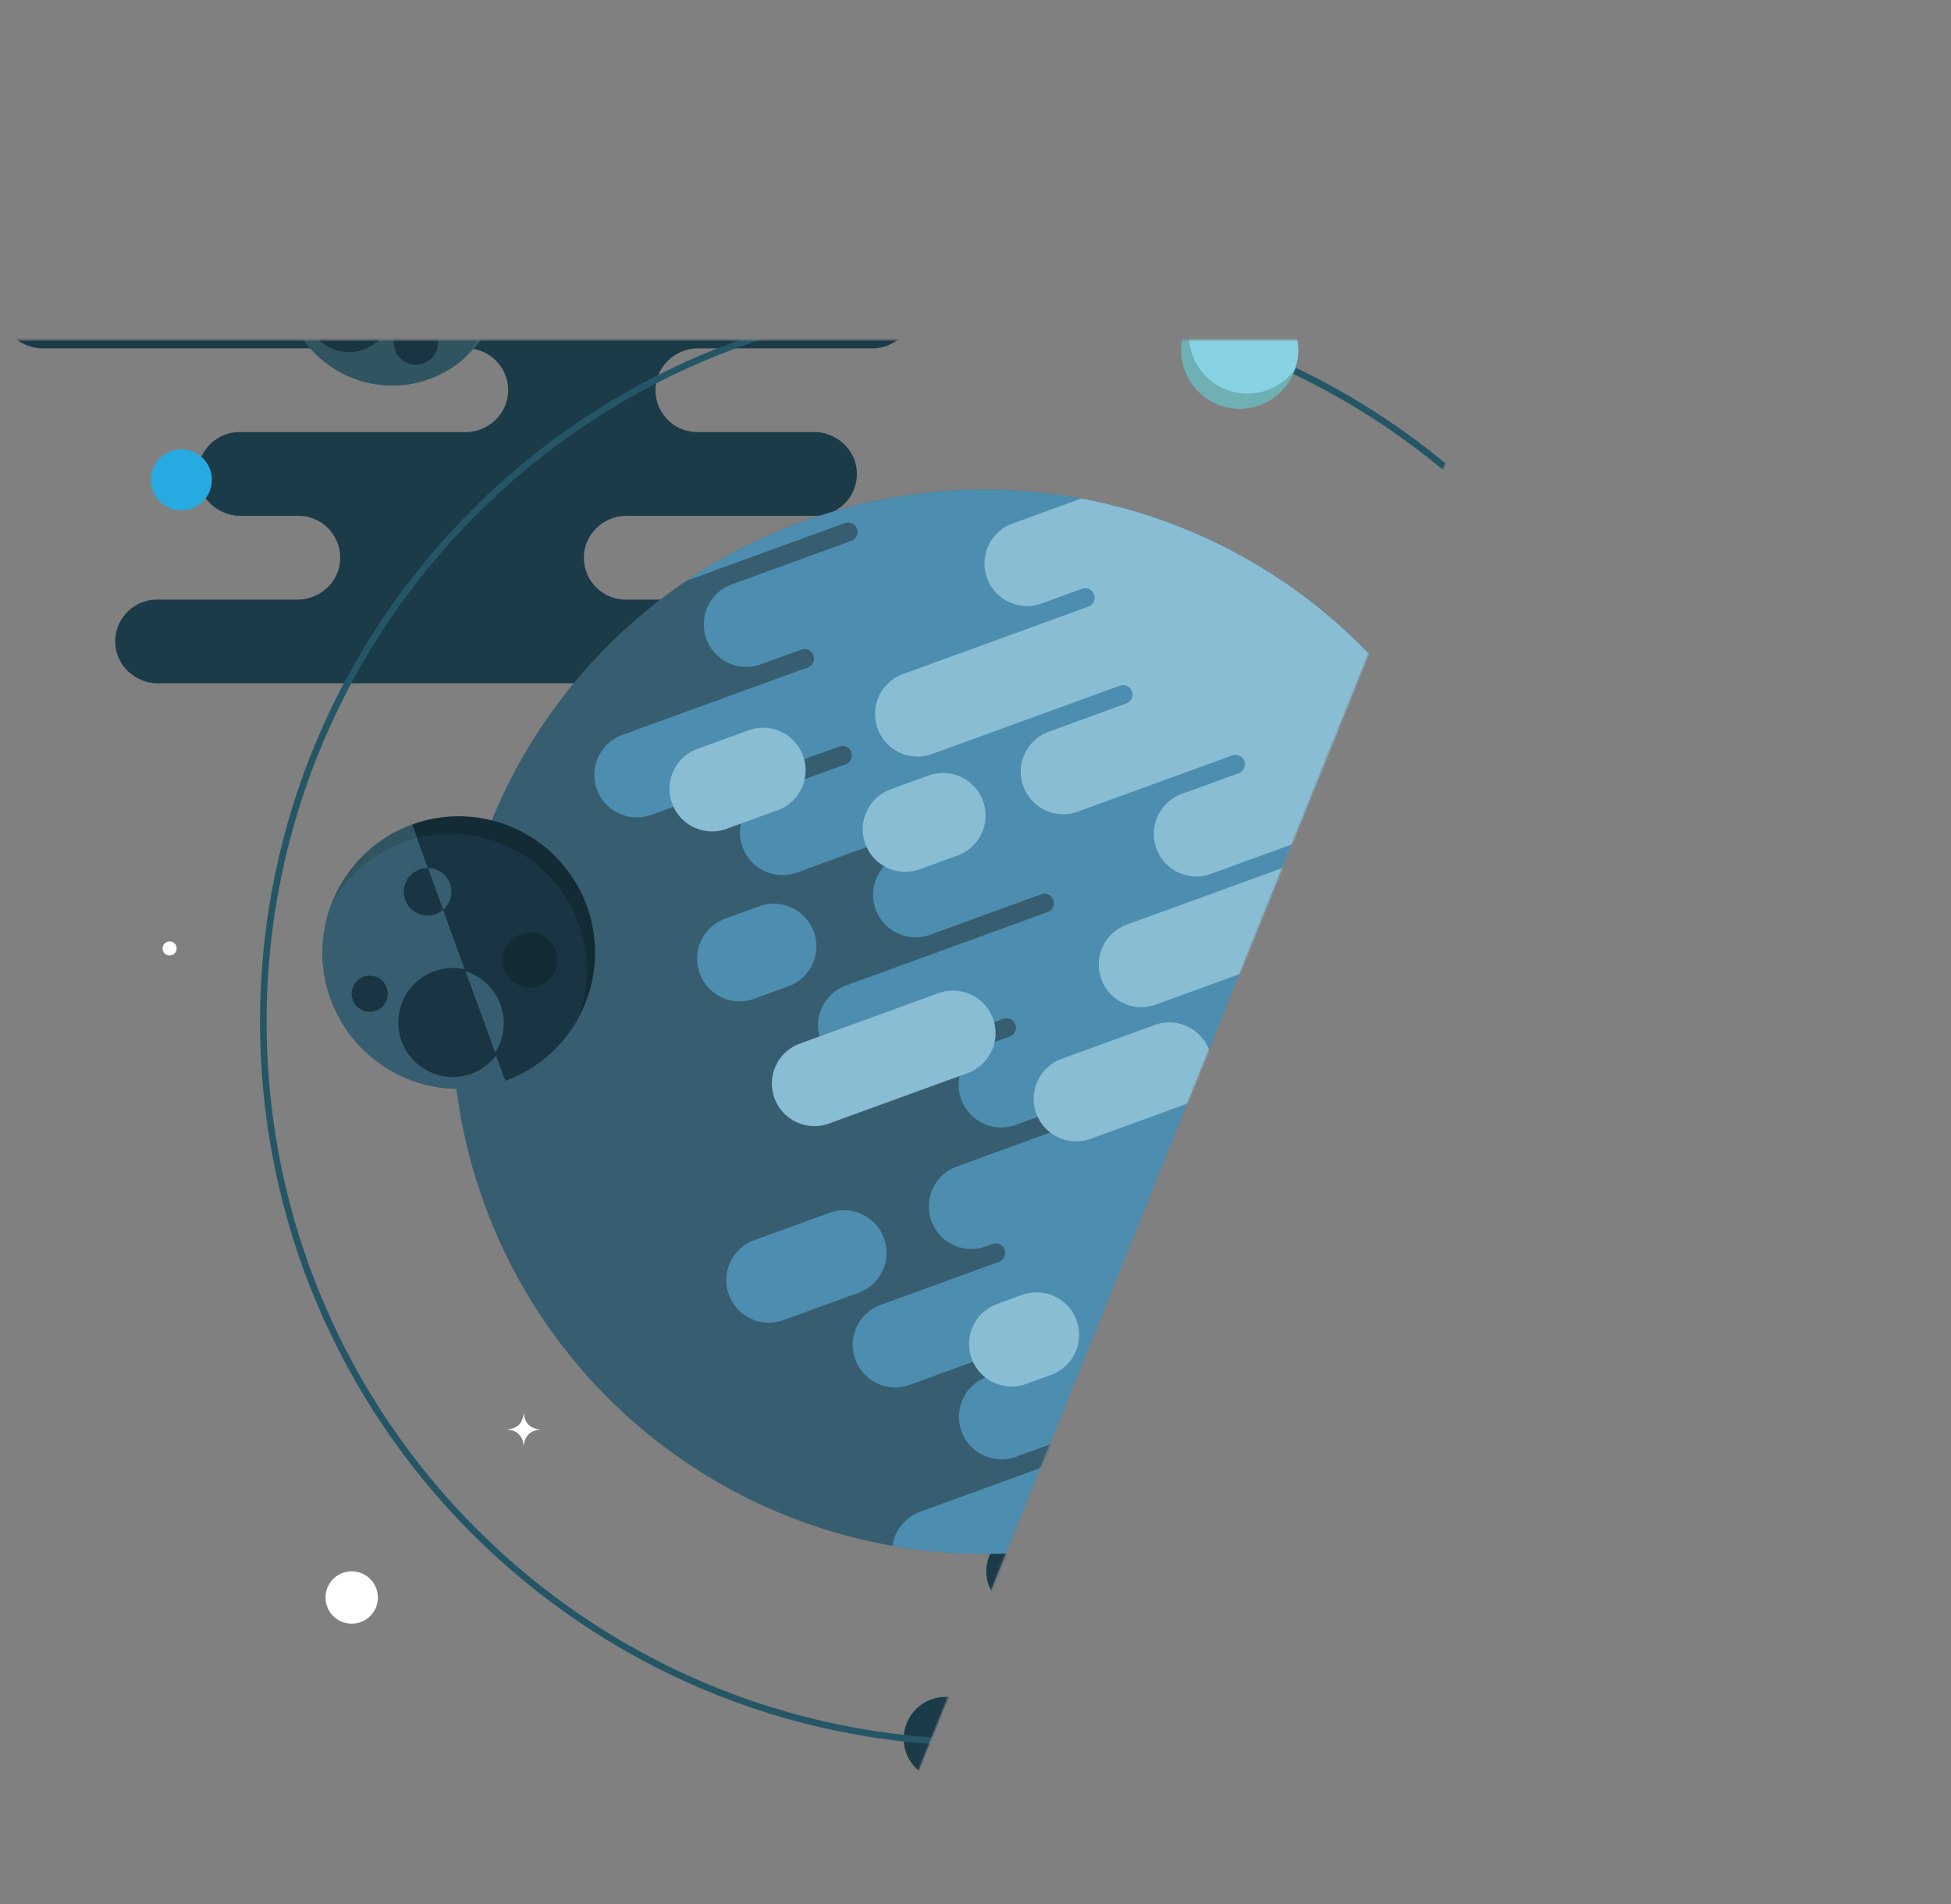 <svg xmlns="http://www.w3.org/2000/svg" xmlns:xlink="http://www.w3.org/1999/xlink" viewBox="0 0 1168.33 1140.45"><rect x="0" y="0" width="1168.33" height="1140.45" fill="#808080" stroke="none"/><defs><style>.cls-1{fill:url(#linear-gradient);}.cls-2{mask:url(#mask);}.cls-3{fill:#1b3b49;}.cls-4{fill:#fff;}.cls-5{fill:#54c3f0;}.cls-6{fill:#27aae1;}.cls-7{fill:#375e70;}.cls-8{fill:#305460;}.cls-9{fill:#193544;}.cls-10{fill:#245666;}.cls-11{fill:#4d8daf;}.cls-12{fill:#88bdd4;}.cls-13{fill:#132b35;}.cls-14{fill:#6fb0b5;}.cls-15{fill:#88d3e3;}</style><linearGradient id="linear-gradient" x1="839.02" y1="743.62" x2="-135.53" y2="743.62" gradientUnits="userSpaceOnUse"><stop offset="0.01" stop-color="#fff"/><stop offset="0.11" stop-color="#c9c9c9"/><stop offset="0.23" stop-color="#828282"/><stop offset="0.35" stop-color="#4a4a4a"/><stop offset="0.45" stop-color="#222"/><stop offset="0.53" stop-color="#090909"/><stop offset="0.57"/></linearGradient><mask id="mask" x="-63.19" y="0" width="1231.52" height="1283.62" maskUnits="userSpaceOnUse"><polygon class="cls-1" points="459.99 1283.62 -63.19 1283.62 -63.19 203.68 895.31 203.62 459.99 1283.62"/></mask></defs><title>planet</title><g id="Layer_2" data-name="Layer 2"><g id="Layer_3" data-name="Layer 3"><g class="cls-2"><path class="cls-3" d="M94.08,359.09h84c13.69,0,25.28-10.74,25.63-24.42a25.08,25.08,0,0,0-25.07-25.74H144.09c-13.69,0-25.28-10.73-25.63-24.42a25.07,25.07,0,0,1,25.06-25.74H278.66c13.69,0,25.28-10.73,25.63-24.41a25.07,25.07,0,0,0-25.07-25.74H25.64C12,208.62.36,197.88,0,184.2a25.08,25.08,0,0,1,25.07-25.74H521.86c13.69,0,25.29,10.73,25.64,24.41a25.09,25.09,0,0,1-25.07,25.75H418.19c-13.69,0-25.29,10.73-25.64,24.41a25.08,25.08,0,0,0,25.07,25.74h69.87c13.69,0,25.29,10.73,25.64,24.42a25.08,25.08,0,0,1-25.07,25.74H375.29c-13.69,0-25.28,10.73-25.63,24.42a25.08,25.08,0,0,0,25.07,25.74H530.44c13.69,0,25.28,10.73,25.63,24.41A25.08,25.08,0,0,1,531,409.24H94.64C81,409.24,69.36,398.51,69,384.83A25.07,25.07,0,0,1,94.08,359.09Z"/><path class="cls-3" d="M566.26,1016.28h84c13.69,0,25.28-10.73,25.63-24.41a25.08,25.08,0,0,0-25.07-25.74H616.27c-13.69,0-25.28-10.73-25.63-24.42A25.08,25.08,0,0,1,615.71,916H750.84c13.69,0,25.28-10.73,25.64-24.42a25.08,25.08,0,0,0-25.07-25.74H497.82c-13.68,0-25.28-10.73-25.63-24.41a25.08,25.08,0,0,1,25.07-25.74h625.23c13.69,0,25.28,10.73,25.63,24.41a25.07,25.07,0,0,1-25.07,25.74H942.39c-13.69,0-25.28,10.74-25.63,24.42A25.08,25.08,0,0,0,941.83,916h69.87c13.69,0,25.28,10.73,25.63,24.42a25.08,25.08,0,0,1-25.06,25.74H841.79c-13.69,0-25.28,10.73-25.64,24.41a25.08,25.08,0,0,0,25.07,25.74h213.42c13.69,0,25.29,10.74,25.64,24.42a25.08,25.08,0,0,1-25.07,25.74H566.82c-13.69,0-25.28-10.73-25.63-24.41A25.08,25.08,0,0,1,566.26,1016.28Z"/><path class="cls-4" d="M367,183a4.21,4.21,0,1,1-4.21-4.21A4.21,4.21,0,0,1,367,183Z"/><path class="cls-4" d="M97.36,67.07a4.21,4.21,0,1,1-4.2-4.21A4.21,4.21,0,0,1,97.36,67.07Z"/><path class="cls-4" d="M317.84,521.43a4.21,4.21,0,1,1-4.21-4.21A4.2,4.2,0,0,1,317.84,521.43Z"/><path class="cls-4" d="M105.78,568a4.21,4.21,0,1,1-4.21-4.2A4.2,4.2,0,0,1,105.78,568Z"/><path class="cls-4" d="M1011.65,974.37a4.21,4.21,0,1,1-4.21-4.21A4.21,4.21,0,0,1,1011.65,974.37Z"/><path class="cls-4" d="M1168.33,525.64a4.21,4.21,0,1,1-4.21-4.21A4.21,4.21,0,0,1,1168.33,525.64Z"/><path class="cls-4" d="M864.35,54.33a4.21,4.21,0,1,1-4.21-4.21A4.2,4.2,0,0,1,864.35,54.33Z"/><path class="cls-4" d="M593.63,1136.24a4.21,4.21,0,1,1-4.21-4.21A4.21,4.21,0,0,1,593.63,1136.24Z"/><path class="cls-4" d="M313.63,845.91q-.66,9.55-10.21,10.22,9.56.66,10.21,10.21.66-9.55,10.21-10.21Q314.3,855.46,313.63,845.91Z"/><circle class="cls-5" cx="485.4" cy="18.26" r="18.26" transform="translate(129.26 348.58) rotate(-45)"/><circle class="cls-6" cx="108.63" cy="287.36" r="18.26" transform="translate(-63.65 33) rotate(-13.4)"/><circle class="cls-6" cx="836.55" cy="1099.09" r="18.26"/><circle class="cls-4" cx="948.57" cy="284.26" r="15.69" transform="translate(76.83 754) rotate(-45)"/><circle class="cls-4" cx="210.58" cy="956.74" r="15.69" transform="translate(-151.34 46.41) rotate(-9.27)"/><circle class="cls-7" cx="235.03" cy="165.47" r="65.22"/><path class="cls-8" d="M228.47,106.81a64.94,64.94,0,0,0-42.71,16,65.2,65.2,0,0,0,92,92,65.2,65.2,0,0,0-49.27-107.93Z"/><circle class="cls-9" cx="208.96" cy="184.82" r="26.07" transform="translate(-69.48 201.89) rotate(-45)"/><circle class="cls-9" cx="240.97" cy="125.51" r="9.22"/><circle class="cls-9" cx="249.01" cy="205.21" r="13.24" transform="translate(-72.17 236.18) rotate(-45)"/><circle class="cls-7" cx="1118.29" cy="609.24" r="27.33" transform="translate(268.41 1557.64) rotate(-76.72)"/><path class="cls-8" d="M1115.54,584.66A27.32,27.32,0,1,0,1142.88,612,27.18,27.18,0,0,0,1115.54,584.66Z"/><path class="cls-9" d="M1116.47,628.28a3.53,3.53,0,1,1-3.53-3.53A3.52,3.52,0,0,1,1116.47,628.28Z"/><circle class="cls-9" cx="1111.5" cy="600.23" r="3.86"/><circle class="cls-9" cx="1125.83" cy="623.93" r="8.44"/><path class="cls-10" d="M589.42,178.21c-239.53,0-433.7,194.18-433.7,433.71s194.17,433.7,433.7,433.7,433.71-194.17,433.71-433.7S829,178.21,589.42,178.21Zm0,863.47c-237.35,0-429.76-192.41-429.76-429.76S352.07,182.16,589.42,182.16s429.76,192.41,429.76,429.76S826.77,1041.68,589.42,1041.68Z"/><circle class="cls-7" cx="589.42" cy="611.92" r="318.66" transform="translate(-260.05 596.01) rotate(-45)"/><path class="cls-11" d="M642.64,872.06,551,905.4a25.48,25.48,0,0,0-16.53,20.46,317.16,317.16,0,0,0,163.9-14.5c165.38-60.19,250.65-243.05,190.45-408.43S645.81,252.28,480.43,312.48a318.74,318.74,0,0,0-69.51,35.39l95-34.59a5.67,5.67,0,0,1,7.26,3.39h0a5.67,5.67,0,0,1-3.39,7.26L438.21,350A25.49,25.49,0,0,0,423,382.64h0a25.48,25.48,0,0,0,32.66,15.23l24.17-8.8a5.66,5.66,0,0,1,7.26,3.38h0a5.67,5.67,0,0,1-3.39,7.26l-111,40.41a25.48,25.48,0,0,0-15.23,32.66h0A25.47,25.47,0,0,0,390.08,488L502.5,447.09a5.65,5.65,0,0,1,7.25,3.38h0a5.66,5.66,0,0,1-3.38,7.26l-46.49,16.92a25.47,25.47,0,0,0-15.23,32.65h0a25.47,25.47,0,0,0,32.65,15.23l92.53-33.68a5.67,5.67,0,0,1,7.26,3.39h0a5.67,5.67,0,0,1-3.39,7.26l-34.12,12.41a25.48,25.48,0,0,0-15.22,32.66h0A25.48,25.48,0,0,0,557,559.8l66.51-24.21a5.66,5.66,0,0,1,7.25,3.38h0a5.66,5.66,0,0,1-3.38,7.26L506.64,590.18a25.48,25.48,0,0,0-15.23,32.66h0a25.48,25.48,0,0,0,32.66,15.22l76.68-27.91a5.67,5.67,0,0,1,7.26,3.39h0a5.66,5.66,0,0,1-3.39,7.25l-13.76,5a25.49,25.49,0,0,0-15.23,32.66h0a25.49,25.49,0,0,0,32.66,15.23l29-10.57a5.67,5.67,0,0,1,7.26,3.38h0a5.67,5.67,0,0,1-3.39,7.26L573,698.6a25.46,25.46,0,0,0-15.22,32.65h0a25.48,25.48,0,0,0,32.65,15.23l3.93-1.43a5.66,5.66,0,0,1,7.26,3.38h0a5.67,5.67,0,0,1-3.38,7.26l-70.85,25.78a25.48,25.48,0,0,0,17.43,47.89l72.69-26.46a5.66,5.66,0,0,1,7.26,3.38h0a5.66,5.66,0,0,1-3.38,7.26L591.5,824.4a25.48,25.48,0,1,0,17.42,47.88l29.84-10.86a5.67,5.67,0,0,1,7.26,3.39h0A5.65,5.65,0,0,1,642.64,872.06Z"/><path class="cls-12" d="M888.86,502.93c-40-109.88-134.14-184.4-241.33-204.38l-41.22,15a25.48,25.48,0,0,0-15.23,32.66h0a25.48,25.48,0,0,0,32.65,15.23l24.18-8.8a5.65,5.65,0,0,1,7.25,3.38h0a5.66,5.66,0,0,1-3.38,7.26l-111,40.41a25.48,25.48,0,0,0-15.23,32.66h0a25.47,25.47,0,0,0,32.66,15.22L670.6,410.66a5.65,5.65,0,0,1,7.25,3.38h0a5.66,5.66,0,0,1-3.38,7.26L628,438.22a25.47,25.47,0,0,0-15.22,32.66h0A25.46,25.46,0,0,0,645.4,486.1l92.53-33.67a5.66,5.66,0,0,1,7.26,3.38h0a5.67,5.67,0,0,1-3.39,7.26l-34.12,12.42a25.48,25.48,0,0,0-15.23,32.65h0a25.49,25.49,0,0,0,32.66,15.23l66.5-24.21a5.67,5.67,0,0,1,7.26,3.39h0a5.66,5.66,0,0,1-3.38,7.25L674.74,553.75a25.48,25.48,0,0,0-15.23,32.66h0a25.47,25.47,0,0,0,32.66,15.22l76.68-27.91a5.67,5.67,0,0,1,7.26,3.39h0a5.67,5.67,0,0,1-3.39,7.26l-13.76,5A25.49,25.49,0,0,0,743.73,622h0a25.48,25.48,0,0,0,32.66,15.23l29-10.57a5.66,5.66,0,0,1,7.25,3.38h0a5.66,5.66,0,0,1-3.38,7.26l-68.24,24.84a25.48,25.48,0,0,0-15.23,32.65h0a25.48,25.48,0,0,0,32.66,15.23l3.93-1.43a5.67,5.67,0,0,1,7.26,3.38h0a5.67,5.67,0,0,1-3.39,7.26L695.44,745a25.48,25.48,0,0,0,17.43,47.89l72.69-26.46a5.67,5.67,0,0,1,7.26,3.38h0a5.67,5.67,0,0,1-3.39,7.26L759.59,788A25.48,25.48,0,0,0,777,835.85l58.34-21.23C904.63,730.41,928.86,612.81,888.86,502.93Z"/><path class="cls-12" d="M496.47,672.86l82.93-30.18A25.48,25.48,0,0,0,594.63,610h0A25.48,25.48,0,0,0,562,594.8L479,625a25.46,25.46,0,0,0-15.22,32.65h0A25.47,25.47,0,0,0,496.47,672.86Z"/><path class="cls-11" d="M469.12,790.61l45-16.37a25.47,25.47,0,0,0,15.23-32.65h0a25.48,25.48,0,0,0-32.66-15.23l-45,16.37a25.47,25.47,0,0,0-15.23,32.65h0A25.46,25.46,0,0,0,469.12,790.61Z"/><path class="cls-11" d="M451.65,598.14l20.47-7.45A25.48,25.48,0,0,0,487.35,558h0a25.49,25.49,0,0,0-32.66-15.23l-20.47,7.45A25.47,25.47,0,0,0,419,582.92h0A25.46,25.46,0,0,0,451.65,598.14Z"/><path class="cls-12" d="M435.11,496.37l30.54-11.12a25.48,25.48,0,0,0,15.23-32.65h0a25.48,25.48,0,0,0-32.66-15.23l-30.53,11.11a25.48,25.48,0,0,0-15.23,32.66h0A25.48,25.48,0,0,0,435.11,496.37Z"/><path class="cls-12" d="M614.54,828.83l14.92-5.43a25.48,25.48,0,0,0,15.22-32.66h0A25.48,25.48,0,0,0,612,775.51l-14.92,5.43a25.49,25.49,0,0,0-15.23,32.66h0A25.48,25.48,0,0,0,614.54,828.83Z"/><path class="cls-12" d="M550.81,520.58l22.61-8.23a25.49,25.49,0,0,0,15.23-32.66h0A25.49,25.49,0,0,0,556,464.46l-22.61,8.23a25.49,25.49,0,0,0-15.23,32.66h0A25.48,25.48,0,0,0,550.81,520.58Z"/><path class="cls-12" d="M653.19,682l55.75-20.29a25.46,25.46,0,0,0,15.22-32.65h0a25.47,25.47,0,0,0-32.65-15.23l-55.75,20.29a25.48,25.48,0,0,0-15.23,32.65h0A25.48,25.48,0,0,0,653.19,682Z"/><path class="cls-8" d="M246.81,493.79h0a81.61,81.61,0,1,0,55.82,153.38h0Z"/><path class="cls-7" d="M241.9,504.3a81.3,81.3,0,0,0-43.39,37A81.59,81.59,0,0,0,346,610.13,81.59,81.59,0,0,0,241.9,504.3Z"/><circle class="cls-9" cx="269.04" cy="612.78" r="32.62" transform="matrix(1, -0.04, 0.04, 1, -22.39, 10.33)"/><circle class="cls-9" cx="221.42" cy="595.17" r="10.83" transform="translate(-411.34 541.55) rotate(-64.75)"/><circle class="cls-9" cx="256.03" cy="534.15" r="14.25" transform="translate(-336.29 538.46) rotate(-64.81)"/><path class="cls-13" d="M351.41,542.56a81.61,81.61,0,0,0-104.6-48.77l55.82,153.38A81.61,81.61,0,0,0,351.41,542.56Z"/><path class="cls-9" d="M249.75,501.88l52.88,145.29a81.32,81.32,0,0,0,43.4-37,81.59,81.59,0,0,0-96.28-108.25Z"/><path class="cls-7" d="M265.4,544.87a14.23,14.23,0,0,0-9.09-25Z"/><path class="cls-7" d="M296.51,630.35a32.59,32.59,0,0,0-17.72-48.68Z"/><circle class="cls-13" cx="321.36" cy="576.11" r="16.56" transform="matrix(0.26, -0.96, 0.96, 0.26, -319.24, 733.63)"/><circle class="cls-14" cx="742.34" cy="209.77" r="35.04" transform="translate(381.16 891.4) rotate(-77.86)"/><path class="cls-15" d="M742.34,174.73a35,35,0,0,0-28.42,14.55A35,35,0,0,0,775.52,221a35,35,0,0,0-33.18-46.3Z"/></g></g></g></svg>